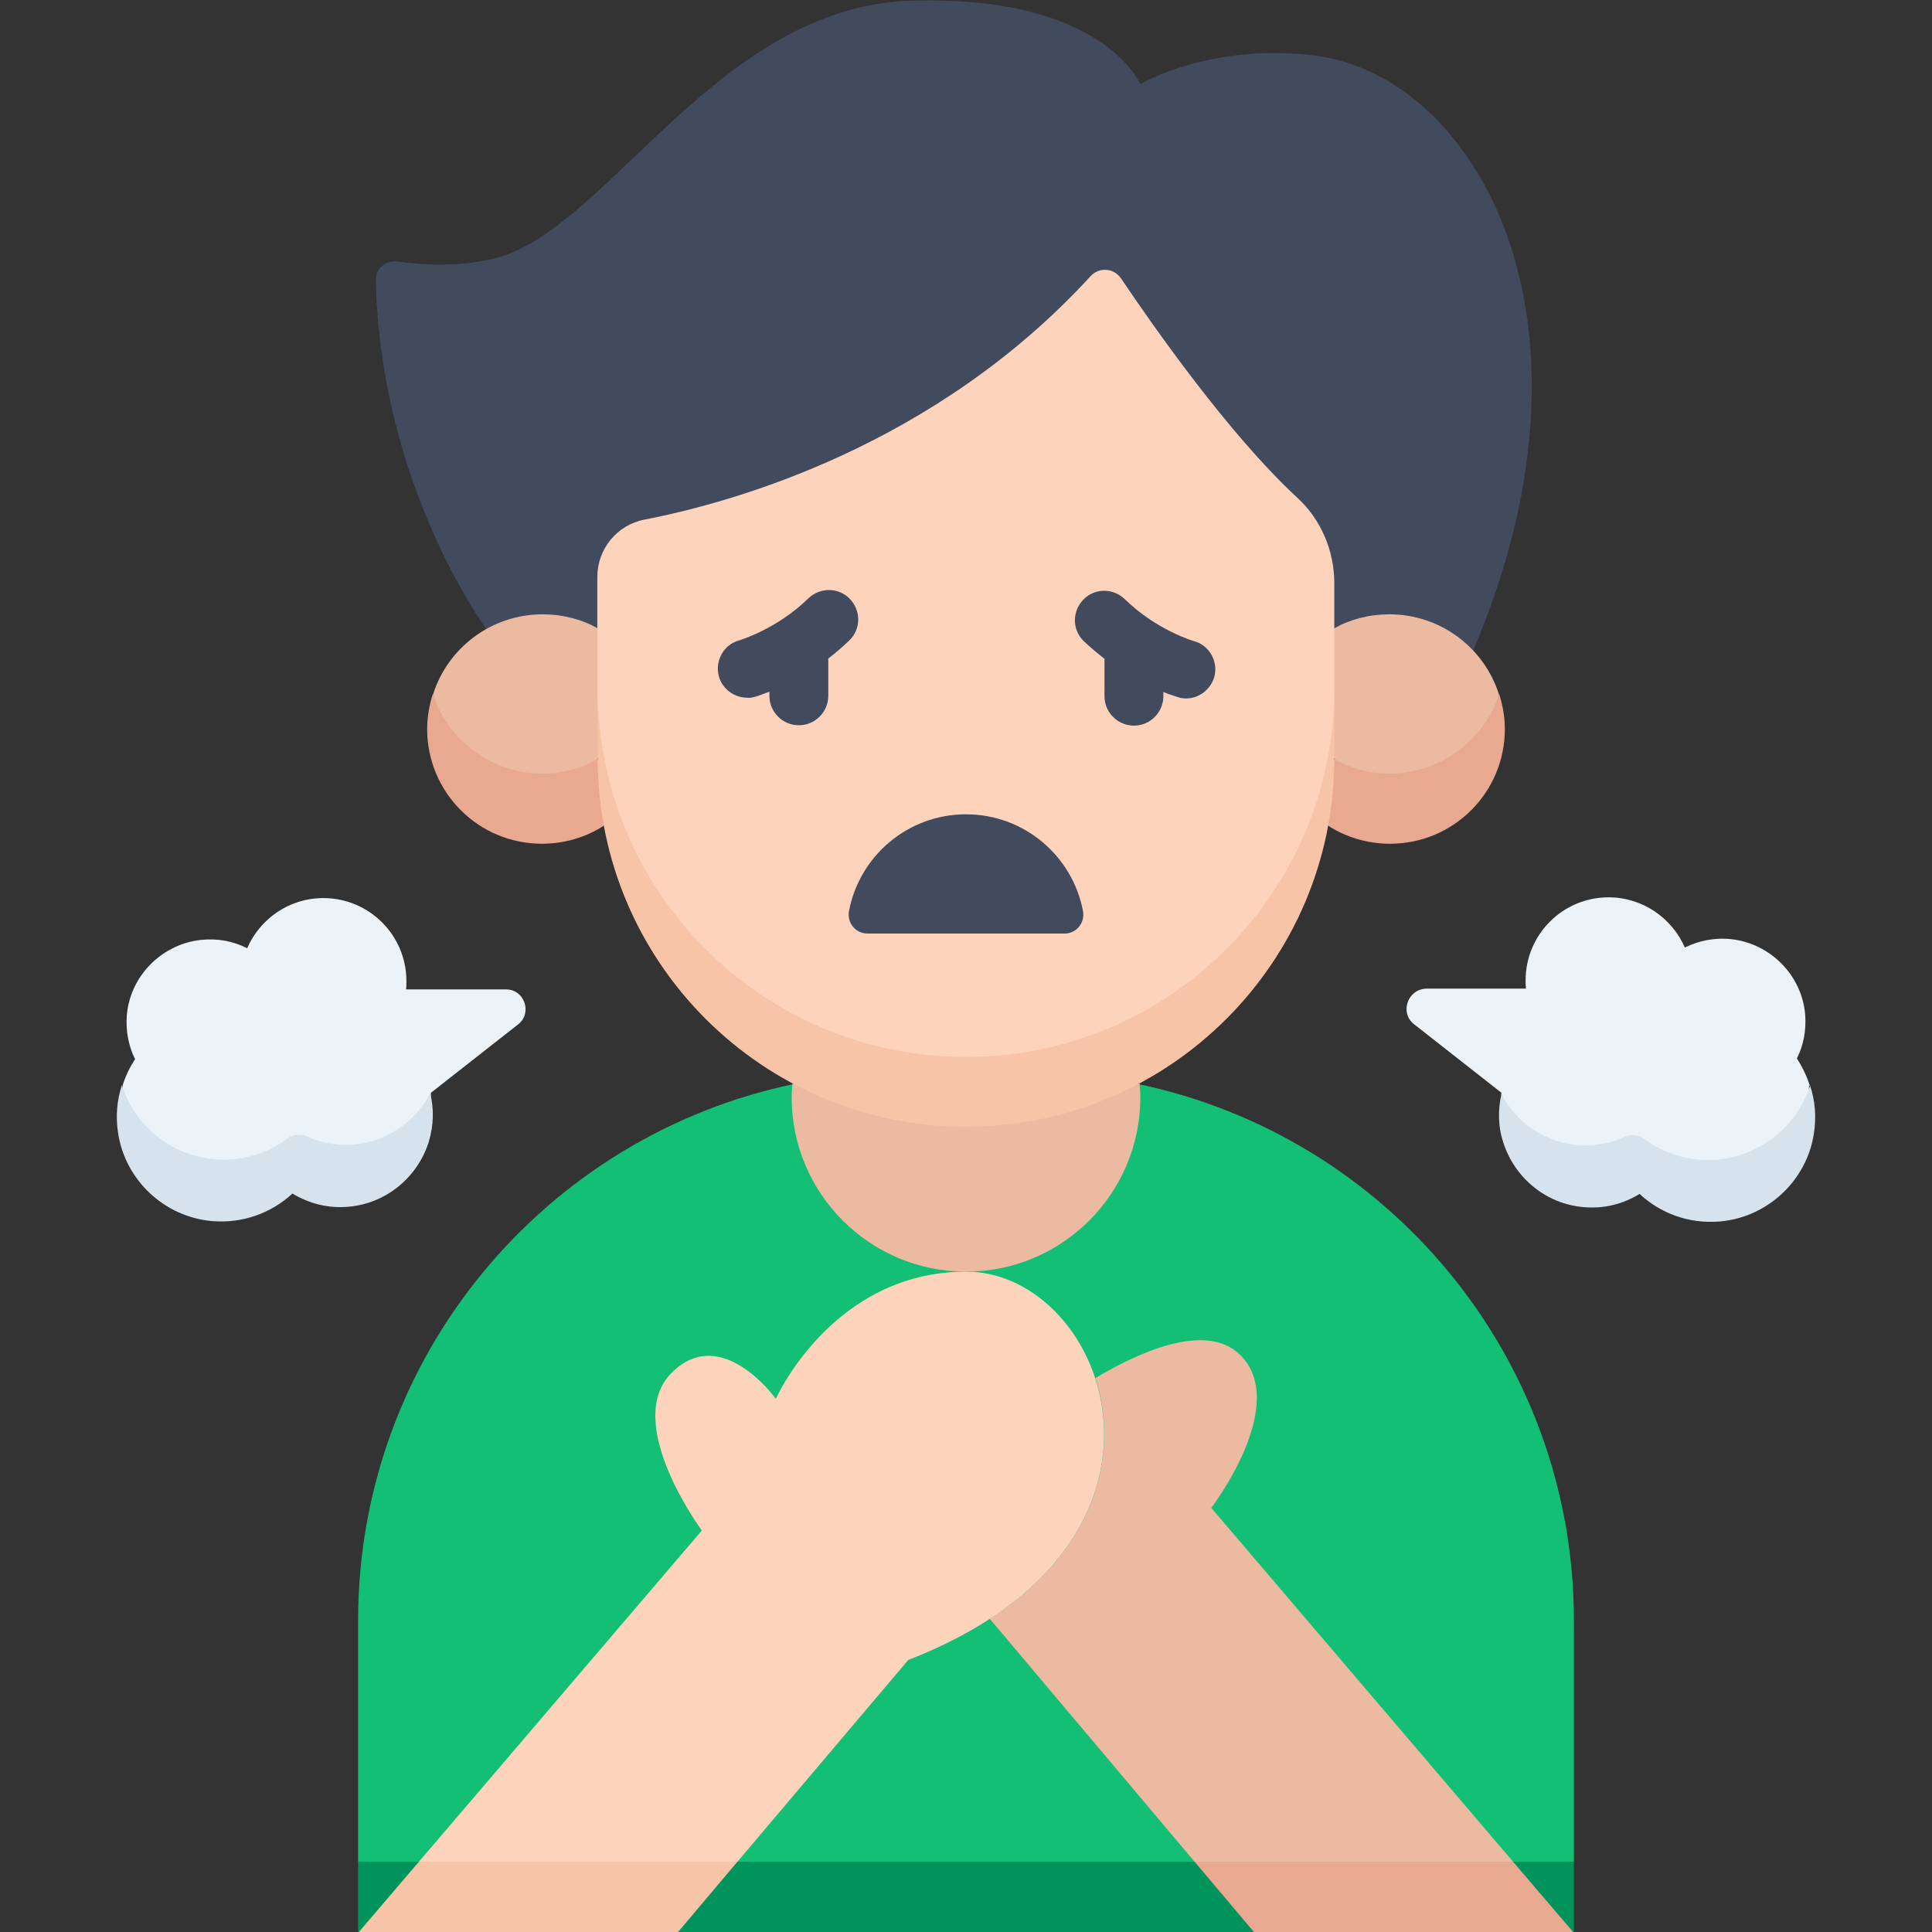 <?xml version="1.0" encoding="utf-8"?>
<!-- Generator: Adobe Illustrator 21.0.2, SVG Export Plug-In . SVG Version: 6.00 Build 0)  -->
<svg version="1.1" id="Capa_1" xmlns="http://www.w3.org/2000/svg" xmlns:xlink="http://www.w3.org/1999/xlink" x="0px" y="0px"
	 viewBox="0 0 512 512" style="enable-background:new 0 0 512 512;" xml:space="preserve">
<rect x="0" y="0" width="512" height="512" fill="#333333" stroke="none"/>
<style type="text/css">
	.st0{fill:#424A5E;}
	.st1{fill:#EBBAA1;}
	.st2{fill:#E8A990;}
	.st3{fill:#FDD4BB;}
	.st4{fill:#13BF75;}
	.st5{fill:#00935B;}
	.st6{fill:#EBF2F8;}
	.st7{fill:#F7C4A8;}
	.st8{fill:#D6E3ED;}
</style>
<g>
	<g>
		<path class="st0" d="M128.9,166.7c0,0-28.1-37.8-29.3-92.4c-0.1-3.1,2.6-5.4,5.7-5c6.3,0.9,16.7,1.6,26.4-1
			c29.5-7.9,58.5-66.4,109.5-68.1c51.1-1.7,61,22.1,61,22.1S321,11.1,349,14.8c42,5.7,78.9,69.7,41.4,157.6L128.9,166.7z"/>
		<g>
			<path class="st1" d="M114.8,183.9c0,19.9,15.4,30.1,29,30.1c0,0,14.6-13,14.6-12.8c0-0.1,0-0.2,0-0.2l9-18.6l-9-15.9
				c-4.3-2.4-9.3-3.7-14.6-3.7C130.2,162.8,118.7,171.7,114.8,183.9z"/>
			<path class="st2" d="M143.7,205c-13.6,0-25-8.9-29-21.1c-0.9,2.9-1.5,6-1.5,9.3c0,16.8,13.6,30.4,30.4,30.4
				c6,0,11.6-1.7,16.3-4.7l7.9-8.1l-9.5-9.6C154,203.7,149,205,143.7,205L143.7,205z"/>
			<path class="st1" d="M397.2,183.9c0,19.9-15.4,30.1-29,30.1c0,0-14.6-13-14.6-12.8c0-0.1,0-0.2,0-0.2l-9-18.6l9-15.9
				c4.3-2.4,9.3-3.7,14.6-3.7C381.8,162.8,393.3,171.7,397.2,183.9z"/>
			<path class="st2" d="M368.3,205c13.6,0,25-8.9,29-21.1c0.9,2.9,1.5,6,1.5,9.3c0,16.8-13.6,30.4-30.4,30.4c-6,0-11.6-1.7-16.3-4.7
				l-7.9-8.1l9.5-9.6C358,203.7,363,205,368.3,205z"/>
		</g>
		<path class="st3" d="M256,289.1c53.9,0,97.6-33.1,97.6-106.6v-28c0-8.5-3.5-16.8-9.8-22.6c-18.2-16.8-38.5-45.9-46.7-58.1
			c-1.9-2.8-5.8-3.1-8.1-0.6c-41.1,44.9-94.4,59.9-118.2,64.5c-7.3,1.4-12.5,7.8-12.5,15.2v29.5C158.4,247.4,202.1,289.1,256,289.1z
			"/>
		<path class="st4" d="M301.7,287.3c-13.6,7.2-29.2,11.4-45.7,11.4s-32.1-4.1-45.7-11.4c-65.9,13.8-115.4,72.2-115.4,142.2v63.9
			l161.1,9l161.1-9v-63.9C417.1,359.5,367.6,301.1,301.7,287.3L301.7,287.3z"/>
		<path class="st5" d="M94.9,512l55.1-9.3l29.7,9.3h152.6l34.4-9.3l50.4,9.3v-18.6H94.9V512z"/>
		<path class="st1" d="M210,287.2c-0.1,1.2-0.2,2.4-0.2,3.6c0,25.5,20.7,46.2,46.2,46.2s46.2-20.7,46.2-46.2c0-1.2-0.1-2.4-0.2-3.6
			H210z"/>
		<path class="st0" d="M256,215.8c-15.4,0-28.2,11-31,25.6c-0.6,3.1,1.7,6,4.9,6h52.2c3.2,0,5.5-2.9,4.9-6
			C284.2,226.8,271.4,215.8,256,215.8L256,215.8z"/>
		<path class="st6" d="M374.7,271.4l23.2,18.2c0,0.2-0.1,0.4-0.1,0.6c0.1,0,0.2-0.1,0.3-0.1c0.3,12.7,12,22.1,20.9,22.6
			c4.1,0.2,8-0.6,11.5-2.2c1.7-0.8,3.7-0.6,5.2,0.5c4.7,3.5,10.5,5.5,16.8,5.5c12.6,0,26.9-10.9,26.9-28.7c0.1,0,0.2,0,0.2-0.1
			c-0.8-2.6-2-5-3.4-7.2c1.7-3.4,2.5-7.3,2.2-11.5c-0.8-10.4-9.1-18.9-19.5-20.1c-4.5-0.5-8.7,0.4-12.4,2.2
			c-3.4-7.8-11.2-13.3-20.2-13.3c-12.2,0-22,9.9-22,22c0,0.7,0,1.4,0.1,2.2h-26.5C373,262.2,370.9,268.4,374.7,271.4L374.7,271.4z"
			/>
		<path class="st6" d="M134.1,262.2h-26.5c0.1-0.7,0.1-1.4,0.1-2.2c0-12.2-9.9-22-22-22c-9.1,0-16.8,5.5-20.2,13.3
			c-3.7-1.9-7.9-2.7-12.4-2.2c-10.4,1.2-18.7,9.7-19.5,20.1c-0.3,4.1,0.5,8.1,2.2,11.5c-1.4,2.1-2.5,4.4-3.3,6.9
			c0,18.1,14.4,28.7,27,28.7c6.3,0,12.1-2.1,16.9-5.6c1.5-1.1,3.5-1.3,5.2-0.5c3.5,1.6,7.4,2.4,11.6,2.2c9-0.4,21-11.1,21-22.7
			c0,0,0-0.1,0-0.1l23.2-18.2C141.1,268.4,139,262.2,134.1,262.2L134.1,262.2z"/>
		<path class="st1" d="M401,493.4l-80-93.8c0,0,20.9-27.3,7.7-40.5c-9.2-9.2-27.9-0.2-38.4,6.1c6.3,19.5,0.8,45.1-28,63.8l54.3,64.4
			l50.1,9.3L401,493.4z"/>
		<path class="st3" d="M256,337c-35.4,0-50.4,33.7-50.4,33.7s-14.4-20.1-27.6-6.9c-13.2,13.2,8,41.8,8,41.8l-75,87.8l39,9.3
			l45.4-9.3l45.3-53.5C320.9,408.8,293.5,337,256,337z"/>
		<path class="st7" d="M111,493.4L95.1,512h84.6l15.7-18.6H111z"/>
		<path class="st7" d="M256,280.1c-53.9,0-97.6-43.7-97.6-97.6V201c0,53.9,43.7,97.6,97.6,97.6s97.6-43.7,97.6-97.6v-18.6
			C353.6,236.4,309.9,280.1,256,280.1z"/>
		<path class="st2" d="M316.6,493.4l15.7,18.6h84.6L401,493.4H316.6z"/>
		<g>
			<path class="st8" d="M93,303.4c-4.1,0.2-8.1-0.6-11.6-2.2c-1.7-0.8-3.7-0.6-5.2,0.5c-4.7,3.5-10.5,5.6-16.9,5.6
				c-12.7,0-23.4-8.3-27-19.7c-1.3,3.9-1.7,8.2-1,12.7c1.9,12.5,12.3,22.2,24.9,23.3c8.2,0.7,15.8-2.2,21.3-7.3
				c4.3,2.6,9.4,4,14.8,3.5c9.9-0.8,18.3-7.7,21.3-17.1c1.4-4.6,1.4-9,0.4-13C110,297.5,102,302.9,93,303.4L93,303.4z"/>
		</g>
		<g>
			<path class="st8" d="M452.6,307.4c-6.3,0-12.2-2.1-16.9-5.6c-1.5-1.1-3.5-1.3-5.2-0.5c-3.5,1.6-7.4,2.4-11.6,2.2
				c-9-0.4-17-5.8-21-13.6c-0.9,4-1,8.4,0.5,12.9c3,9.4,11.4,16.3,21.3,17.1c5.5,0.5,10.6-0.9,14.8-3.5c5.5,5.1,13,8,21.3,7.3
				c12.6-1.1,23-10.8,24.9-23.3c0.7-4.5,0.3-8.8-1-12.7C476,299.1,465.3,307.4,452.6,307.4z"/>
		</g>
	</g>
	<g>
		<path class="st0" d="M199.9,184.7c0.2,0,1.7-0.5,4-1.4v1.1c0,4.3,3.5,7.8,7.8,7.8s7.8-3.5,7.8-7.8v-9.9c1.9-1.4,3.7-3,5.6-4.8
			c3.1-3,3.1-7.9,0.1-11c-3-3.1-7.9-3.1-11-0.1c-8.3,8.1-18,11-18.3,11.1c-4.1,1.1-6.5,5.4-5.4,9.5c0.9,3.4,4.1,5.7,7.5,5.7
			C198.5,185,199.2,184.9,199.9,184.7L199.9,184.7z"/>
		<path class="st0" d="M292.7,174.6v9.9c0,4.3,3.5,7.8,7.8,7.8s7.8-3.5,7.8-7.8v-1.1c2.3,0.9,3.8,1.3,4,1.4c0.7,0.2,1.4,0.3,2,0.3
			c3.4,0,6.5-2.3,7.5-5.7c1.1-4.1-1.3-8.4-5.4-9.5c-0.1,0-9.9-2.9-18.3-11.1c-3.1-3-8-3-11,0.1s-3,8,0.1,11
			C288.9,171.5,290.8,173.1,292.7,174.6L292.7,174.6z"/>
	</g>
</g>
</svg>
